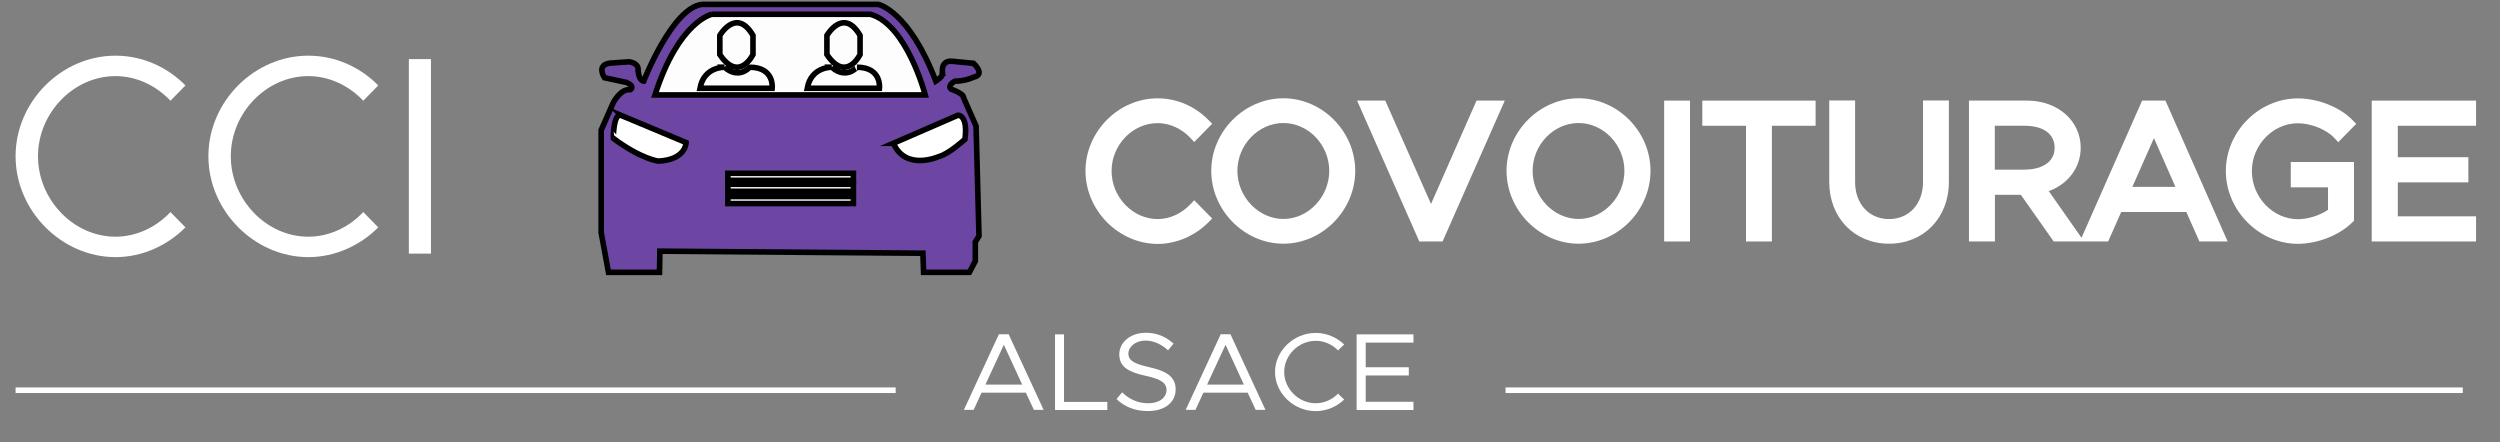 <?xml version="1.0" encoding="UTF-8"?><svg id="Calque_1" xmlns="http://www.w3.org/2000/svg" viewBox="0 0 428.4 75.79"><rect x="0" y="0" width="428.4" height="75.79" fill="#808080" stroke="none"/><defs><style>.cls-1,.cls-2,.cls-3,.cls-4{stroke:#000;}.cls-1,.cls-2,.cls-3,.cls-4,.cls-5{stroke-miterlimit:10;stroke-width:.96px;}.cls-1,.cls-5{fill:none;}.cls-2{fill:#6d46a4;}.cls-3{fill:#fdfdfd;}.cls-6{stroke-width:0px;}.cls-6,.cls-4{fill:#fff;}.cls-5{stroke:#fff;}</style></defs><path class="cls-6" d="m2.67,26.77c0-9.37,7.87-17.23,17.11-17.23,4.62,0,8.89,1.94,12,5.1l-2.57,2.62c-2.43-2.57-5.78-4.22-9.43-4.22-7.19,0-13.27,6.32-13.27,13.74s6.08,13.78,13.27,13.78c3.65,0,7-1.65,9.43-4.22l2.57,2.62c-3.11,3.11-7.38,5.1-12,5.1-9.24-.02-17.11-7.93-17.11-17.3Z"/><path class="cls-6" d="m35.71,26.77c0-9.37,7.87-17.23,17.11-17.23,4.62,0,8.89,1.94,12,5.1l-2.57,2.62c-2.43-2.57-5.79-4.22-9.43-4.22-7.19,0-13.27,6.32-13.27,13.74s6.08,13.78,13.27,13.78c3.65,0,7-1.65,9.43-4.22l2.57,2.62c-3.11,3.11-7.38,5.1-12,5.1-9.24-.02-17.11-7.93-17.11-17.3Z"/><path class="cls-6" d="m70.06,10.13h3.79v33.33h-3.79V10.13Z"/><path class="cls-6" d="m203.96,35.03c-1.5,1.59-3.54,2.51-5.59,2.51-4.27,0-7.89-3.77-7.89-8.24s3.61-8.2,7.89-8.2c2.05,0,4.09.92,5.59,2.51l.68.73,3.08-3.14-.67-.67c-2.36-2.38-5.44-3.68-8.69-3.68-6.7,0-12.35,5.7-12.35,12.44s5.65,12.48,12.35,12.51c3.18,0,6.34-1.34,8.69-3.68l.67-.67-3.08-3.14-.68.73Z"/><path class="cls-6" d="m219.91,16.84c-6.7,0-12.35,5.7-12.35,12.44s5.66,12.48,12.35,12.48,12.32-5.71,12.32-12.48-5.64-12.44-12.32-12.44Zm7.87,12.44c0,4.47-3.6,8.24-7.85,8.24s-7.89-3.77-7.89-8.24,3.61-8.2,7.89-8.2,7.85,3.76,7.85,8.2Z"/><polygon class="cls-6" points="245.22 34.95 237.38 17.24 232.55 17.24 243.21 41.38 247.2 41.38 257.86 17.24 253.02 17.24 245.22 34.95"/><path class="cls-6" d="m270.51,16.84c-6.7,0-12.35,5.7-12.35,12.44s5.66,12.48,12.35,12.48,12.32-5.71,12.32-12.48-5.64-12.44-12.32-12.44Zm7.85,12.44c0,4.47-3.6,8.24-7.85,8.24s-7.88-3.77-7.88-8.24,3.61-8.2,7.88-8.2,7.85,3.76,7.85,8.2Z"/><rect class="cls-6" x="285.17" y="17.24" width="4.43" height="24.14"/><polygon class="cls-6" points="291.71 21.55 299.2 21.55 299.2 41.38 303.63 41.38 303.63 21.55 311.12 21.55 311.12 17.24 291.71 17.24 291.71 21.55"/><path class="cls-6" d="m329.53,31.19c0,3.74-2.39,6.35-5.82,6.35s-5.82-2.61-5.82-6.35v-13.97h-4.43v13.97c0,6.12,4.31,10.57,10.25,10.57s10.25-4.44,10.25-10.57v-13.97h-4.43v13.97Z"/><path class="cls-6" d="m367.07,17.24l-10.38,23.51-5.61-8c3.32-1.21,5.47-4.06,5.47-7.44,0-4.6-3.94-8.07-9.16-8.07h-9.99v24.14h4.45v-8h4.44l5.63,8h9.33l2.24-5.05h11.16l2.24,5.05h4.84l-10.66-24.14h-3.99Zm-25.24,4.31h5.11c3.22,0,5.14,1.41,5.14,3.76,0,2.77-2.66,3.76-5.14,3.76h-5.11v-7.52Zm23.57,10.47l3.7-8.35,3.68,8.35h-7.38Z"/><path class="cls-6" d="m393.77,21.12c2.24,0,4.87,1.06,6.23,2.51l.68.73,3.08-3.14-.66-.67c-2.17-2.21-5.92-3.69-9.33-3.69-6.7,0-12.35,5.7-12.35,12.44s5.66,12.48,12.35,12.48c3.38,0,7.12-1.48,9.33-3.68l.28-.28v-10.06h-10.83v4.34h6.38v3.86c-1.47.98-3.45,1.6-5.16,1.6-4.28,0-7.89-3.77-7.89-8.24s3.61-8.2,7.89-8.2Z"/><polygon class="cls-6" points="424.3 21.55 424.3 17.24 406.42 17.24 406.42 41.38 424.3 41.38 424.3 37.07 410.89 37.07 410.89 31.25 422.98 31.25 422.98 26.94 410.89 26.94 410.89 21.55 424.3 21.55"/><path class="cls-6" d="m175.78,67.29h-7.58l-1.36,2.95h-1.67l6-12.96h1.67l6,12.96h-1.67l-1.38-2.95Zm-.62-1.39l-3.14-6.82-3.16,6.82h6.3Z"/><path class="cls-6" d="m189.75,68.85v1.41h-8.96v-12.96h1.54v11.57h7.41v-.02Z"/><path class="cls-6" d="m191.33,68.38l.96-1.15c1.14,1.09,2.54,1.87,4.45,1.87,2.09,0,3.16-1.09,3.16-2.27,0-1.37-1.29-1.93-3.65-2.45-2.73-.61-4.45-1.42-4.45-3.66,0-2.08,1.94-3.7,4.54-3.7,2.02,0,3.52.76,4.76,1.86l-.94,1.15c-1.13-1.04-2.47-1.67-3.89-1.67-1.67,0-2.91,1.06-2.91,2.24,0,1.34,1.34,1.8,3.65,2.34,2.6.59,4.45,1.47,4.45,3.77,0,2.06-1.62,3.73-4.78,3.73-2.23,0-4-.76-5.36-2.06Z"/><path class="cls-6" d="m213.79,67.29h-7.58l-1.36,2.95h-1.67l6-12.96h1.67l6,12.96h-1.67l-1.38-2.95Zm-.64-1.39l-3.14-6.82-3.16,6.82h6.3Z"/><path class="cls-6" d="m218.49,63.75c0-3.64,3.2-6.7,6.96-6.7,1.87,0,3.62.76,4.89,1.98l-1.05,1.02c-.98-1.01-2.34-1.65-3.83-1.65-2.92,0-5.4,2.45-5.4,5.34s2.47,5.36,5.4,5.36c1.49,0,2.85-.64,3.83-1.65l1.05,1.02c-1.27,1.21-3,1.98-4.89,1.98-3.76,0-6.96-3.07-6.96-6.71Z"/><path class="cls-6" d="m234.03,58.66v4.27h7.38v1.41h-7.38v4.51h8.18v1.41h-9.74v-12.96h9.74v1.41h-8.18v-.03Z"/><path class="cls-2" d="m110.31,13.9s4.88-12.58,9.99-13.15h30.19s5.23,1.02,9.87,13.15c0,0,1.25-.8,1.13-1.25-.12-.45.12.45.12.45,0,0-.8-2.83,1.58-2.6l3.63.35s2.15,1.93,0,2.38c0,0-1.36.68-3.18.68,0,0-1.36.68-.68,1.35,0,0,2.27.8,2.15,1.47l2.15,4.88.5,18.83-.63,1.02v3.28l-1.02,1.93h-7.84l-.12-3.28-45.07-.35-.07,3.63h-8.74l-1.25-6.8v-17.58l2.05-4.65s1.25-2.5,2.95-2.27c0,0,.9-.57-.68-1.25l-3.75-.8s-1.48-2.15.9-2.5l3.28-.23s1.7.12,1.58,1.47c.02.02.02,1.61.92,1.84Z"/><path class="cls-3" d="m122,2.44s-5.68,1.13-9.76,13.83h46.31s-3.18-12.13-9.42-13.83h-27.14Z"/><path class="cls-4" d="m106.45,19.78l11.12,4.65s0,2.95-4.76,3.18c0,0-2.95-.35-7.71-3.9-.02,0,0-4.48,1.36-3.92Z"/><path class="cls-4" d="m153.09,24.55l11.08-4.81s1.75-.07,1.18,4.13c0,0-2.73,2.5-4.43,2.95,0-.02-5.68,2.6-7.83-2.27Z"/><path class="cls-1" d="m123.35,6.07s2.83-4.88,5.68,0v3.28s-2.38,4.88-5.68,0v-3.28Z"/><path class="cls-1" d="m124.15,11.52s-3.53-.12-4.2,3.61h12.37s.45-3.61-3.86-3.61c0,0-1.81,2.17-4.31,0Z"/><path class="cls-1" d="m142.53,11.52s-3.53-.12-4.2,3.61h12.37s.45-3.61-3.86-3.61c.02,0-1.81,2.17-4.31,0Z"/><path class="cls-1" d="m141.7,6.07s2.83-4.88,5.68,0v3.28s-2.38,4.88-5.68,0v-3.28Z"/><path class="cls-4" d="m146.24,29.7h-21.51v1.2h21.51v-1.2Z"/><path class="cls-4" d="m146.24,31.58h-21.51v1.2h21.51v-1.2Z"/><path class="cls-4" d="m146.24,33.68h-21.51v1.2h21.51v-1.2Z"/><path class="cls-5" d="m257.99,66.87h164.03"/><path class="cls-5" d="m2.67,66.87h150.81"/></svg>